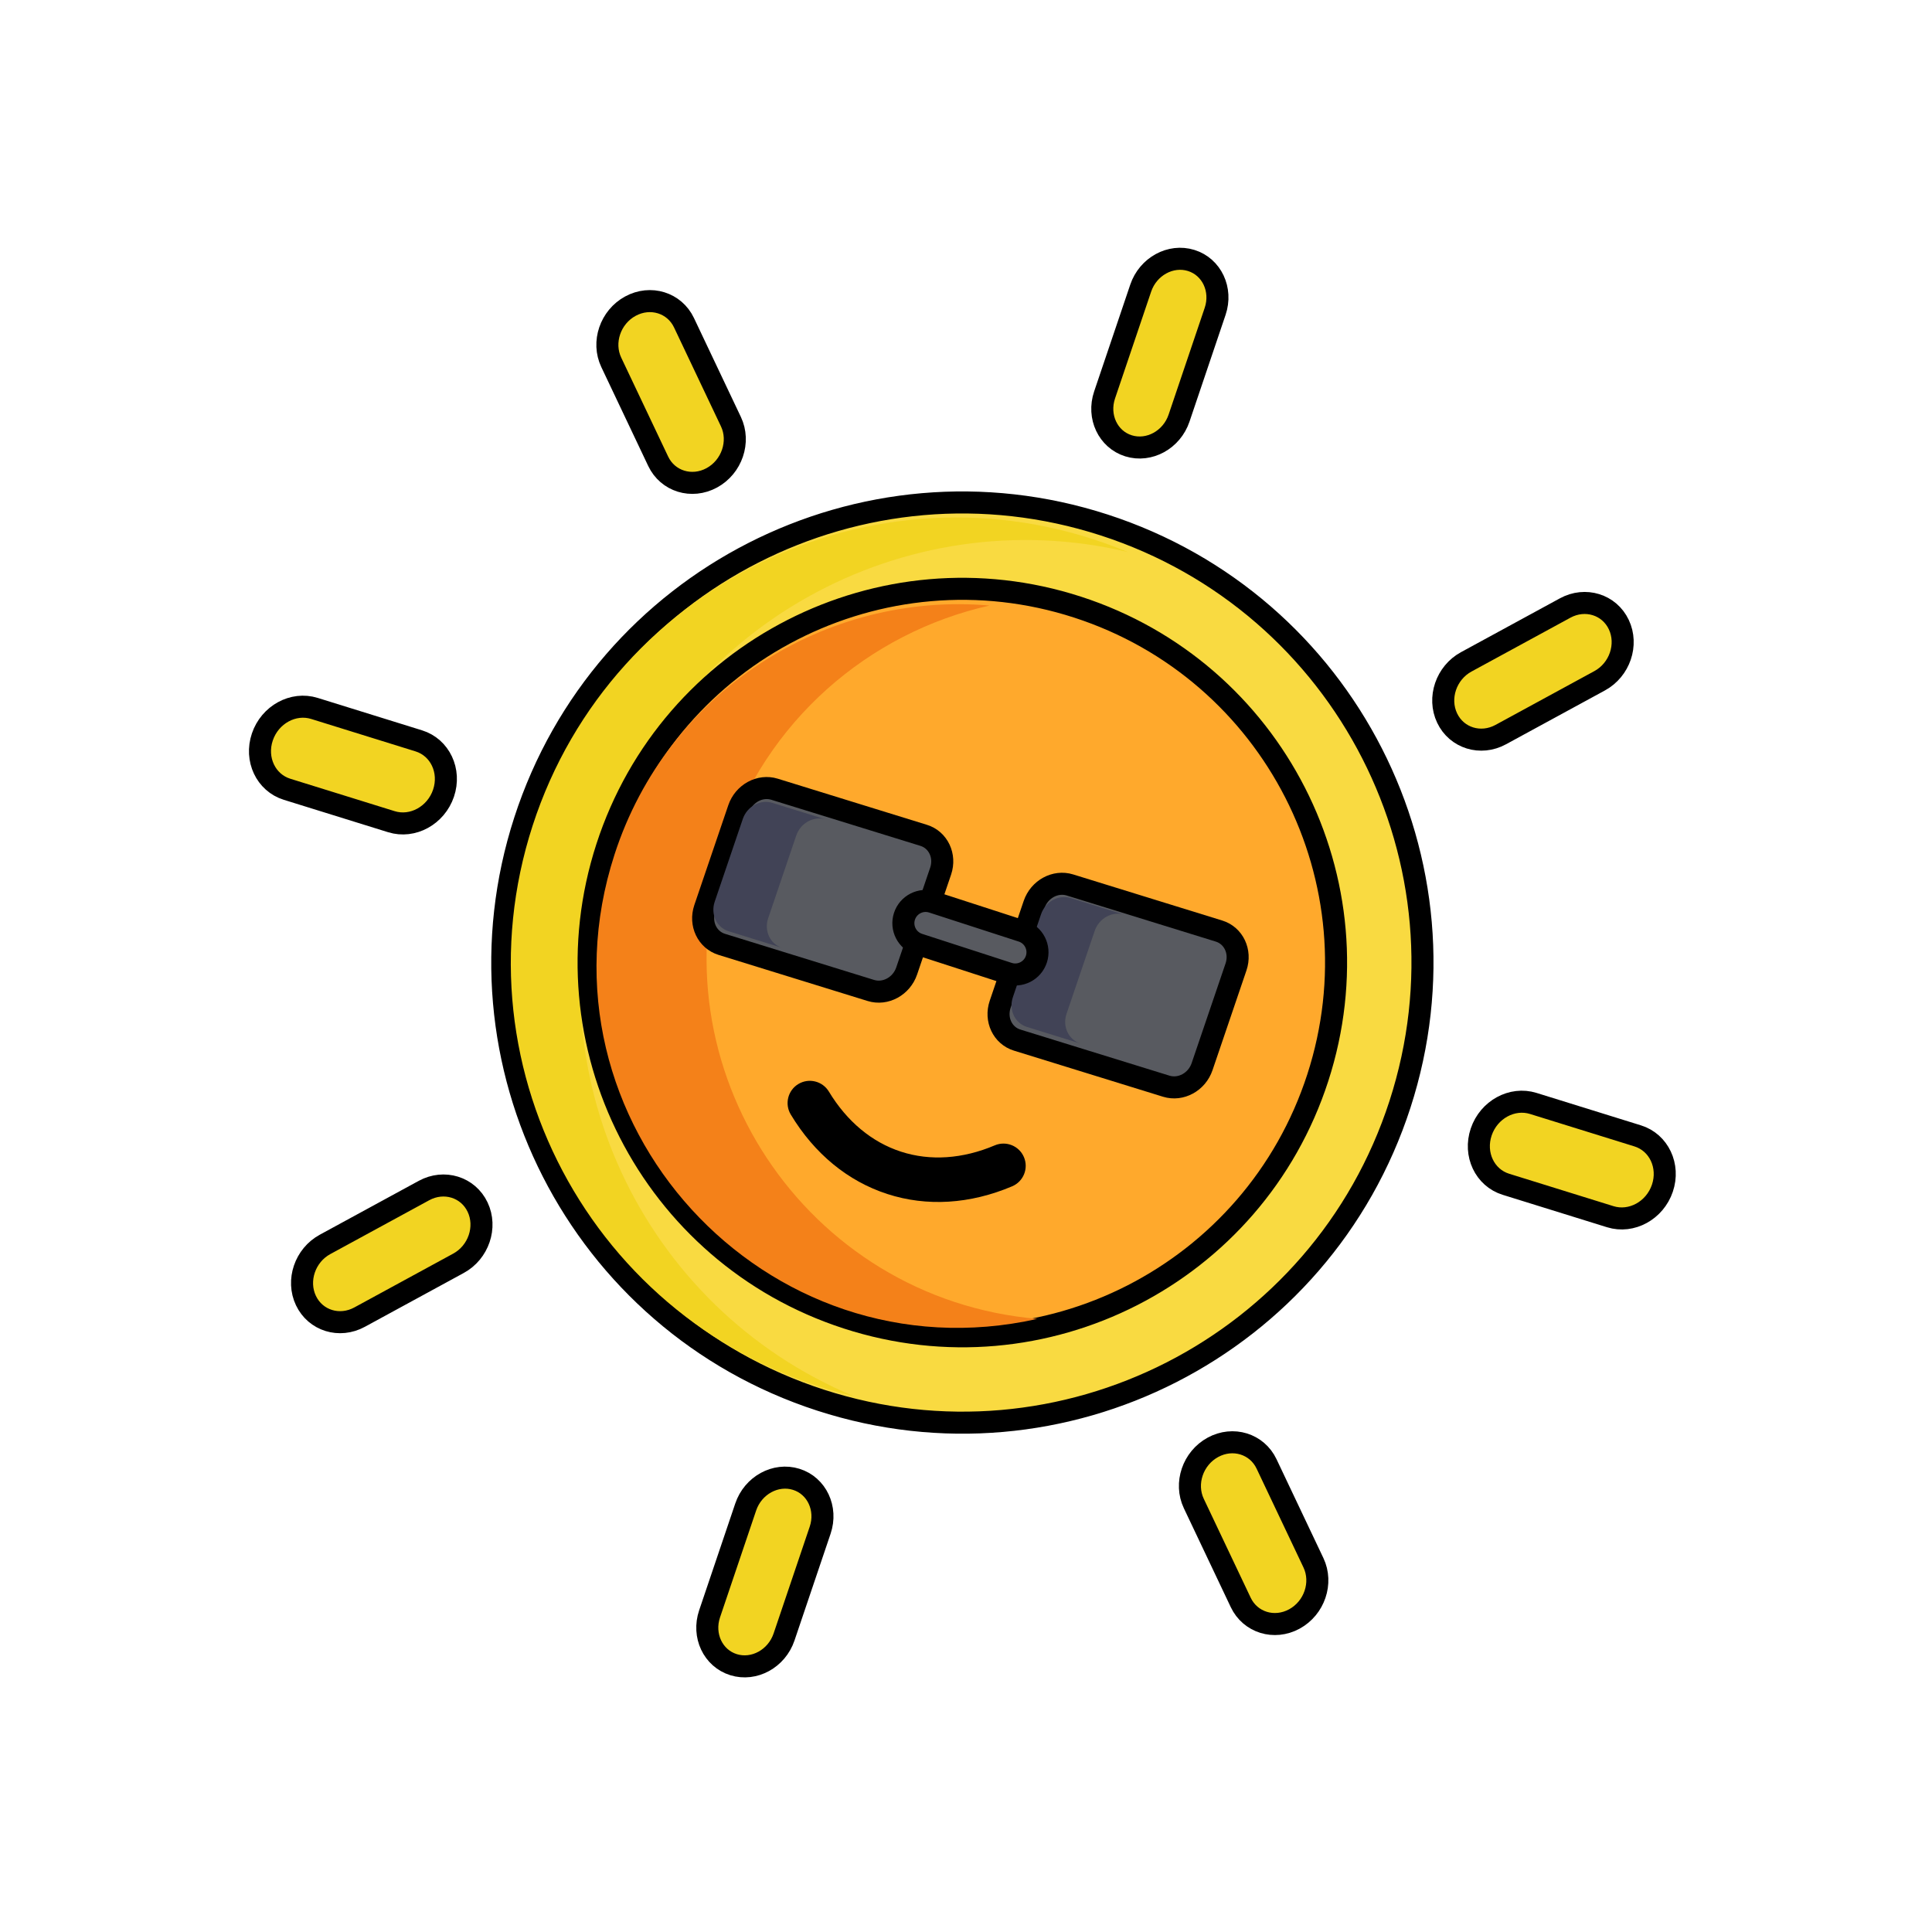 <svg width="263" height="263" viewBox="0 0 263 263" fill="none" xmlns="http://www.w3.org/2000/svg">
<path d="M111.701 190.601C144.599 201.263 179.912 183.236 190.574 150.338C201.236 117.439 183.21 82.127 150.311 71.465C117.413 60.803 82.1 78.829 71.438 111.727C60.776 144.626 78.802 179.939 111.701 190.601Z" fill="#F9DA41" stroke="black" stroke-width="3"/>
<path d="M81.948 115.448C91.753 85.194 123.097 67.936 153.511 75.139C120.636 61.459 83.384 78.82 72.506 112.388C61.621 145.973 81.63 181.872 116.263 190.071C87.405 178.065 72.143 145.703 81.948 115.448Z" fill="#F2D422"/>
<path d="M179.387 146.713C170.727 173.435 142.043 188.077 115.321 179.417C88.598 170.757 73.956 142.073 82.616 115.35C91.277 88.628 119.96 73.986 146.683 82.646C173.406 91.306 188.048 119.99 179.387 146.713Z" fill="#FFA92C" stroke="black" stroke-width="3"/>
<path d="M98.603 115.303C104.169 98.13 118.28 86.115 134.706 82.431C112.38 80.491 90.861 94.084 83.657 116.312C71.893 152.611 104.228 187.832 141.215 179.538C109.584 176.788 88.866 145.349 98.603 115.303Z" fill="#F48119"/>
<path d="M123.423 132.177C122.716 134.256 120.535 135.444 118.551 134.831L98.251 128.554C96.268 127.94 95.233 125.758 95.94 123.68L100.564 110.089C101.271 108.011 103.453 106.822 105.436 107.436L125.736 113.713C127.72 114.326 128.754 116.509 128.047 118.587L123.423 132.177Z" fill="#585A60" stroke="black" stroke-width="3"/>
<path d="M163.634 145.21C162.926 147.288 160.745 148.476 158.762 147.863L138.462 141.586C136.478 140.972 135.444 138.791 136.151 136.712L140.775 123.121C141.482 121.043 143.663 119.854 145.647 120.468L165.947 126.745C167.93 127.358 168.965 129.541 168.258 131.619L163.634 145.21Z" fill="#585A60" stroke="black" stroke-width="3"/>
<path d="M104.571 124.995L108.39 113.746C108.975 112.025 110.776 111.041 112.414 111.549L105.137 109.294C103.499 108.787 101.697 109.77 101.113 111.491L97.293 122.74C96.709 124.461 97.564 126.267 99.202 126.775L106.479 129.03C104.841 128.522 103.987 126.716 104.571 124.995Z" fill="#414356"/>
<path d="M145.185 138.011L149.019 126.72C149.605 124.994 151.413 124.006 153.057 124.516L145.753 122.253C144.109 121.743 142.301 122.73 141.715 124.457L137.881 135.748C137.295 137.475 138.152 139.287 139.796 139.797L147.1 142.06C145.456 141.55 144.599 139.738 145.185 138.011Z" fill="#414356"/>
<path d="M137.27 132.507L125.069 128.553C123.478 128.037 122.607 126.33 123.122 124.739C123.638 123.148 125.345 122.276 126.936 122.792L139.137 126.746C140.728 127.262 141.599 128.969 141.084 130.56C140.568 132.151 138.861 133.023 137.27 132.507Z" fill="#585A60" stroke="black" stroke-width="3"/>
<path d="M153.626 60.69C150.827 59.819 149.367 56.72 150.365 53.767L155.281 39.226C156.279 36.273 159.357 34.586 162.156 35.457C164.955 36.328 166.415 39.428 165.416 42.381L160.501 56.922C159.502 59.874 156.425 61.561 153.626 60.69Z" fill="#F2D422" stroke="black" stroke-width="3"/>
<path d="M99.856 226.61C97.057 225.739 95.597 222.639 96.596 219.687L101.511 205.146C102.509 202.193 105.587 200.506 108.386 201.377C111.185 202.248 112.645 205.348 111.647 208.3L106.731 222.841C105.733 225.794 102.655 227.481 99.856 226.61Z" fill="#F2D422" stroke="black" stroke-width="3"/>
<path d="M96.896 65.046C94.162 66.534 90.894 65.524 89.597 62.79L83.21 49.323C81.913 46.589 83.078 43.165 85.812 41.677C88.547 40.188 91.815 41.198 93.112 43.932L99.499 57.4C100.796 60.134 99.631 63.557 96.896 65.046Z" fill="#F2D422" stroke="black" stroke-width="3"/>
<path d="M176.197 220.391C173.463 221.88 170.194 220.869 168.898 218.136L162.51 204.668C161.214 201.933 162.379 198.51 165.113 197.021C167.848 195.533 171.116 196.543 172.413 199.277L178.8 212.745C180.096 215.479 178.931 218.903 176.197 220.391Z" fill="#F2D422" stroke="black" stroke-width="3"/>
<path d="M60.375 107.978C59.346 111.016 56.172 112.754 53.286 111.857L39.075 107.442C36.19 106.545 34.684 103.355 35.714 100.317C36.743 97.278 39.916 95.541 42.802 96.437L57.013 100.853C59.899 101.75 61.404 104.94 60.375 107.978Z" fill="#F2D422" stroke="black" stroke-width="3"/>
<path d="M226.297 161.751C225.268 164.789 222.094 166.526 219.209 165.63L204.997 161.214C202.112 160.318 200.606 157.128 201.636 154.089C202.665 151.05 205.838 149.313 208.724 150.21L222.936 154.625C225.82 155.522 227.326 158.713 226.297 161.751Z" fill="#F2D422" stroke="black" stroke-width="3"/>
<path d="M65.016 164.323C66.313 167.058 65.147 170.482 62.413 171.969L48.946 179.301C46.211 180.789 42.944 179.779 41.647 177.045C40.349 174.31 41.514 170.886 44.249 169.398L57.717 162.066C60.451 160.578 63.719 161.588 65.016 164.323Z" fill="#F2D422" stroke="black" stroke-width="3"/>
<path d="M220.364 85.023C221.66 87.757 220.494 91.181 217.761 92.67L204.293 100.001C201.559 101.489 198.291 100.479 196.994 97.745C195.697 95.01 196.863 91.586 199.597 90.098L213.064 82.767C215.798 81.279 219.067 82.288 220.364 85.023Z" fill="#F2D422" stroke="black" stroke-width="3"/>
<path d="M135.42 155.914C131.047 157.767 126.635 158.066 122.661 156.778C118.687 155.49 115.289 152.66 112.834 148.595C111.969 147.163 110.108 146.703 108.676 147.567C107.244 148.431 106.784 150.293 107.649 151.725C110.867 157.056 115.413 160.795 120.793 162.539C126.173 164.282 132.048 163.92 137.782 161.49C139.321 160.838 140.041 159.061 139.388 157.52C138.738 155.982 136.96 155.263 135.42 155.914Z" fill="black"/>
</svg>
